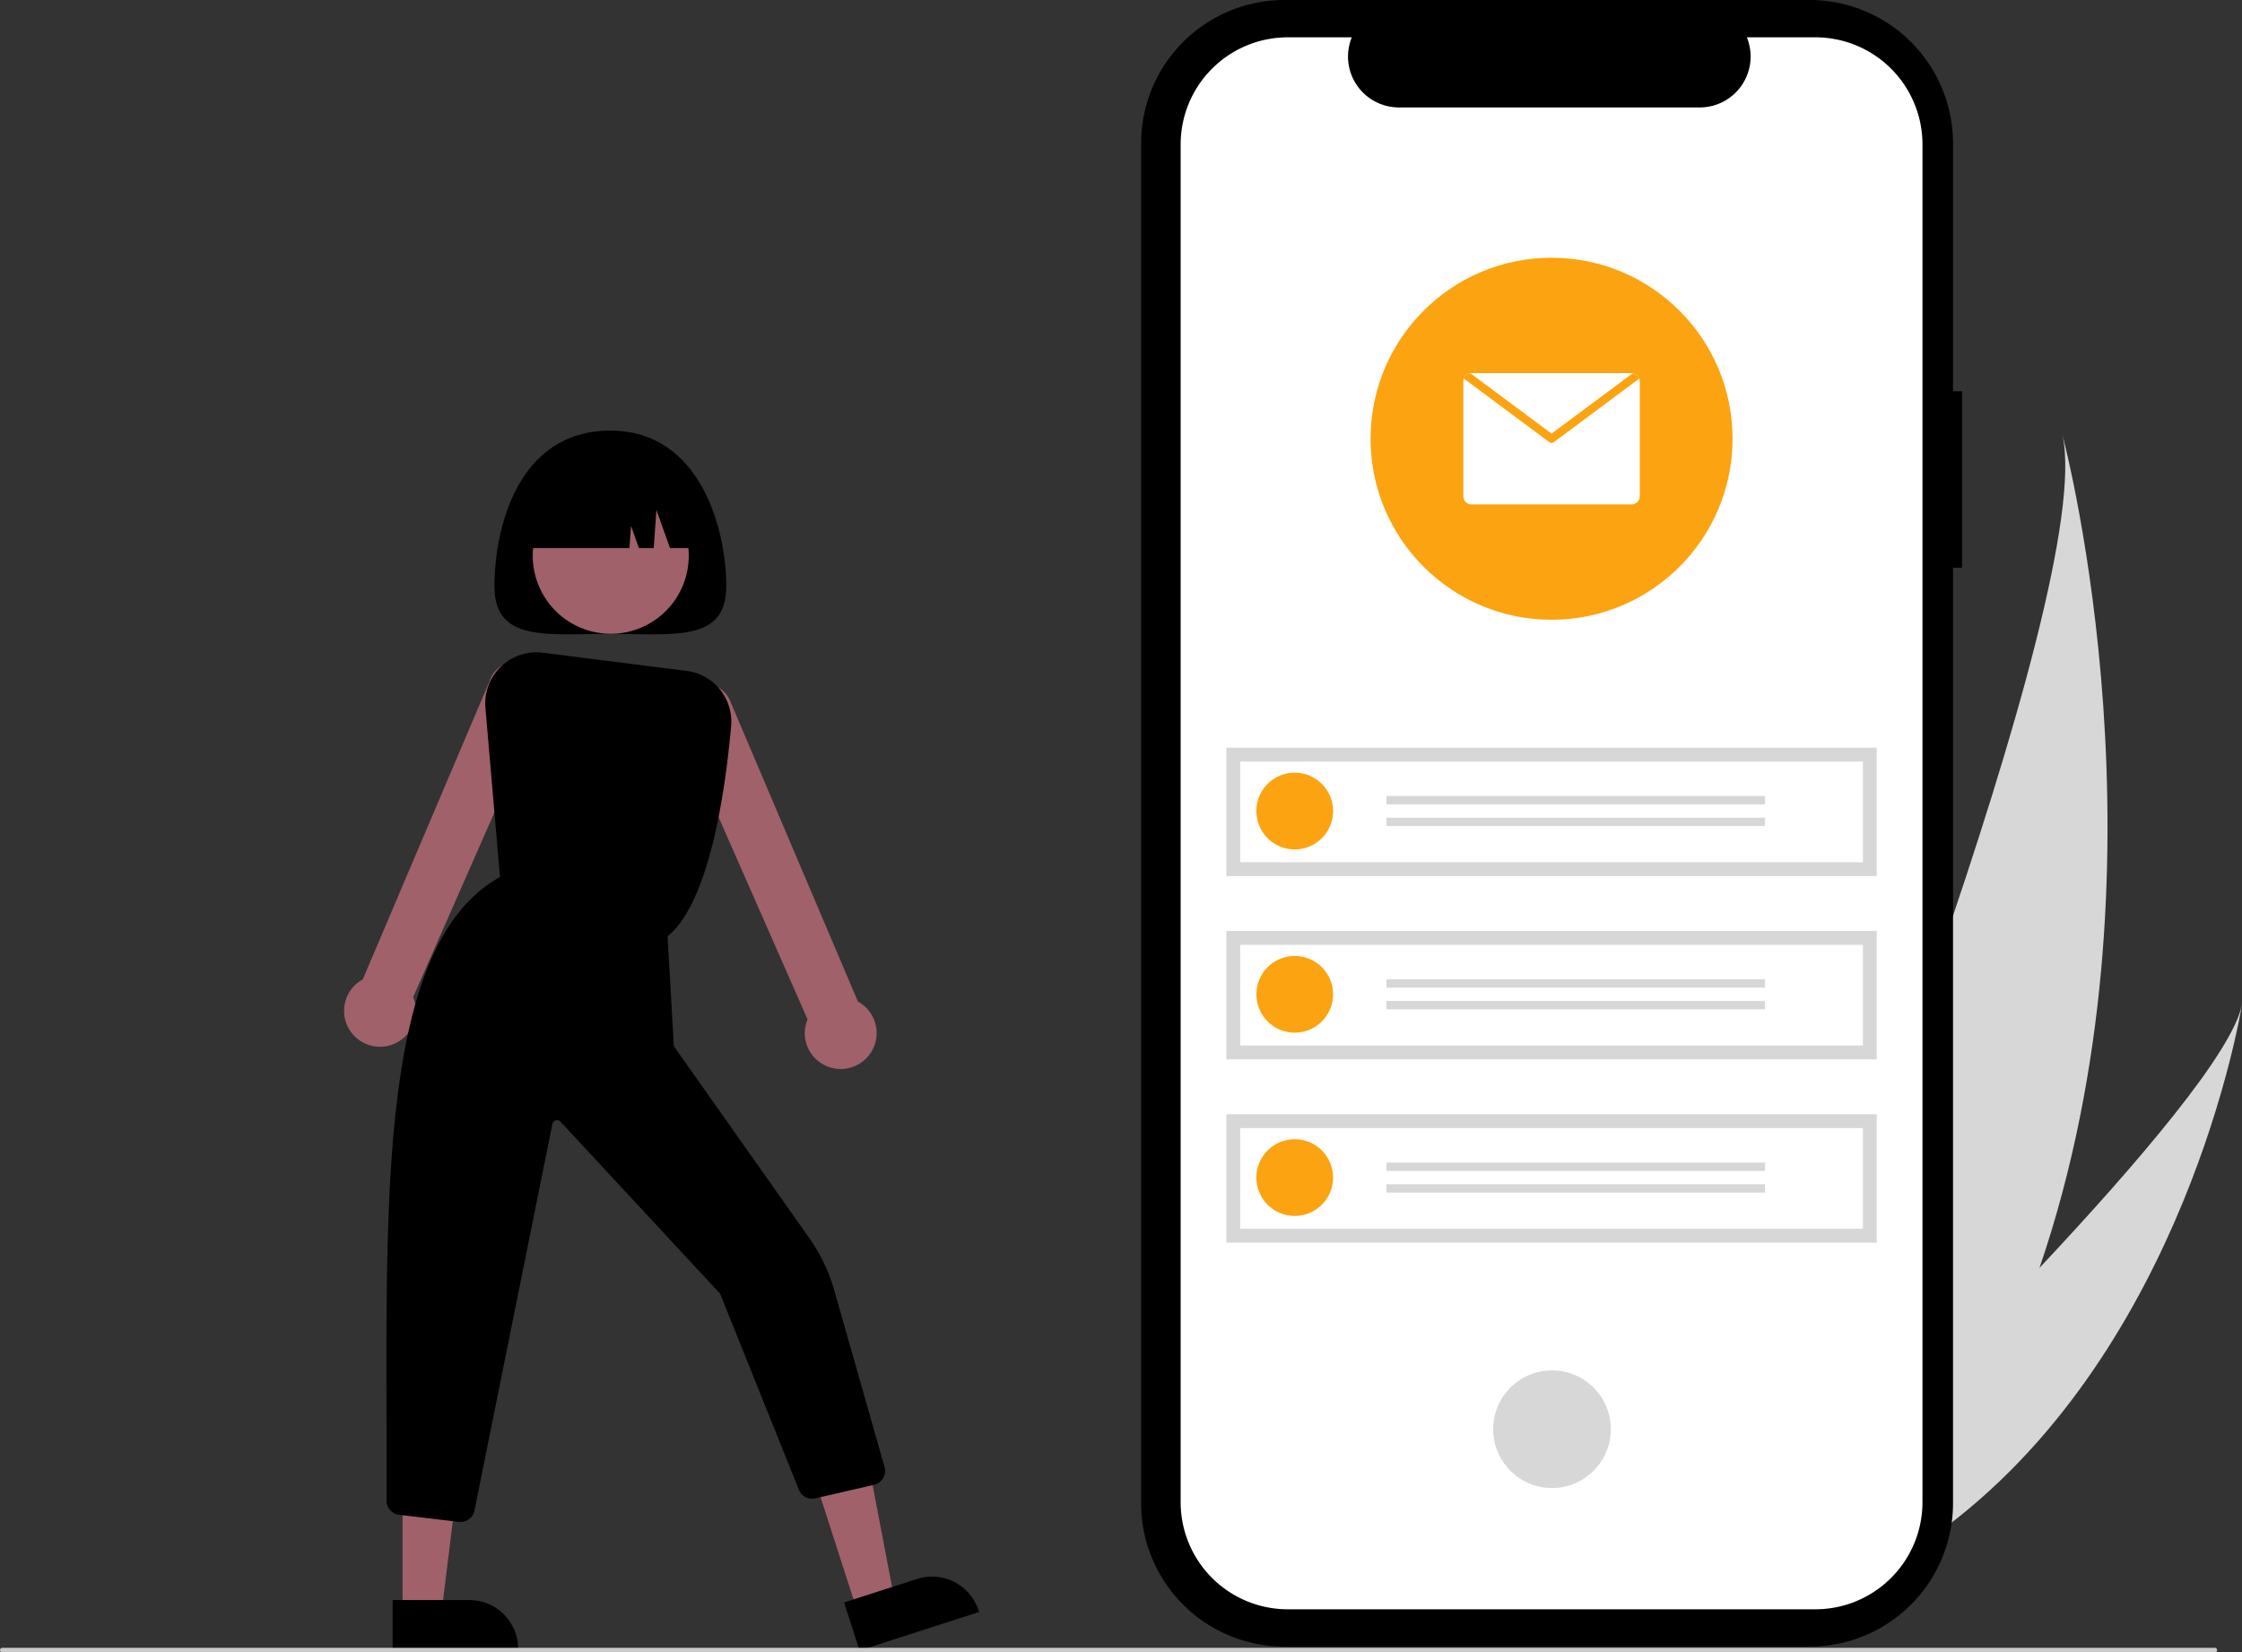<?xml version="1.0" encoding="UTF-8" standalone="no"?>
<svg
   data-name="Layer 1"
   width="990.988"
   height="730.321"
   viewBox="0 0 990.988 730.321"
   version="1.1"
   id="svg2317"
   sodipodi:docname="letter.svg"
   inkscape:version="1.1.1 (c3084ef, 2021-09-22)"
   xmlns:inkscape="http://www.inkscape.org/namespaces/inkscape"
   xmlns:sodipodi="http://sodipodi.sourceforge.net/DTD/sodipodi-0.dtd"
   xmlns="http://www.w3.org/2000/svg"
   xmlns:svg="http://www.w3.org/2000/svg">
  <rect x="0" y="0" width="990.988" height="730.321" fill="#333333" stroke="none"/>
  <defs
     id="defs2321" />
  <sodipodi:namedview
     id="namedview2319"
     pagecolor="#ffffff"
     bordercolor="#666666"
     borderopacity="1.0"
     inkscape:pageshadow="2"
     inkscape:pageopacity="0.0"
     inkscape:pagecheckerboard="0"
     showgrid="false"
     inkscape:zoom="0.54642415"
     inkscape:cx="775.03894"
     inkscape:cy="824.45111"
     inkscape:window-width="1296"
     inkscape:window-height="1081"
     inkscape:window-x="0"
     inkscape:window-y="25"
     inkscape:window-maximized="0"
     inkscape:current-layer="svg2317" />
  <path
     d="M1005.997,645.2c-12.865,37.717-30.724,74.983-55.104,109.911-.54.787-1.089,1.557-1.641,2.341l-73.099-22.398c.317-.756.662-1.603,1.031-2.528,22.043-54.539,154.637-386.96,138.908-455.575C1017.58,282.582,1066.217,468.895,1005.997,645.2Z"
     transform="translate(-104.506 -84.839)"
     fill="#e6e6e6"
     id="path2262"
     style="fill:#d7d7d7;fill-opacity:1" />
  <path
     d="M964.996,759.432c-.878.684-1.781,1.359-2.694,2.018l-54.837-16.802c.643-.613,1.391-1.337,2.252-2.153,14.069-13.575,55.862-54.243,96.28-97.294,43.436-46.264,85.295-95.271,89.497-116.363C1094.717,533.646,1070.127,679.977,964.996,759.432Z"
     transform="translate(-104.506 -84.839)"
     fill="#e6e6e6"
     id="path2264"
     style="fill:#d7d7d7;fill-opacity:1" />
  <path
     id="adc31fd7-f1bd-4275-a5ba-966b160b5074-74"
     data-name="bcf9023f-ac5b-481c-aaa4-352627f2cc6c"
     d="M971.763,257.784h-4V148.239a63.4,63.4,0,0,0-63.4-63.4h-232.087a63.4,63.4,0,0,0-63.4,63.4v600.974a63.4,63.4,0,0,0,63.4,63.4H904.362a63.4,63.4,0,0,0,63.4-63.4v-413.453h4Z"
     transform="translate(-104.506 -84.839)"
     fill="#3f3d56"
     style="fill:#000000;fill-opacity:1" />
  <path
     id="ba1c2519-d6d5-475e-b818-d50dee449681-75"
     data-name="f7950315-d447-41b3-b140-1076b53a001f"
     d="M906.921,101.332h-30.295a22.495,22.495,0,0,1-20.828,30.994h-132.959a22.495,22.495,0,0,1-20.827-30.991h-28.3a47.348,47.348,0,0,0-47.348,47.348v0h0v600.089a47.348,47.348,0,0,0,47.348,47.348H906.912a47.348,47.348,0,0,0,47.348-47.348v-0h0V148.68a47.348,47.348,0,0,0-47.348-47.348h0Z"
     transform="translate(-104.506 -84.839)"
     fill="#fff" />
  <circle
     id="b1347523-5d0d-4426-8baa-7e4ff69466d7"
     data-name="f890d8c3-e731-49cb-a2e5-5c59e9f60352"
     cx="790.717"
     cy="716.585"
     r="26"
     transform="matrix(0.16, -0.987, 0.987, 0.16, -147.78, 1297.468)"
     fill="#e6e6e6"
     style="fill:#d7d7d7;fill-opacity:1" />
  <g
     id="f07fc029-d661-4a9c-a387-d7f638457fb7"
     data-name="a1a6c59b-3717-4dad-b370-97c9e621082a">
    <rect
       id="b6842365-6bf6-421b-a76f-142cad50747e"
       data-name="aadecade-068c-4f25-a9ef-29b7b9ecc005"
       x="542.06"
       y="330.46"
       width="287.492"
       height="56.761"
       fill="#e6e6e6"
       style="fill:#d7d7d7;fill-opacity:1" />
    <path
       id="e7fbf384-106f-4cb3-8269-5d203db1b915-76"
       data-name="be47b05f-620a-4a83-9c0d-c2bf8bc76fef"
       d="M652.695,465.932h275.235v-44.5h-275.235Z"
       transform="translate(-104.506 -84.839)"
       fill="#fff" />
    <path
       id="f5c17ec5-dcf3-493c-940c-3f483179e7ee-77"
       data-name="a28d2100-c4d0-4925-85de-1e7d52571659"
       d="M676.789,426.357a16.955,16.955,0,1,1-16.955,16.955,16.955,16.955,0,0,1,16.955-16.955Z"
       transform="translate(-104.506 -84.839)"
       fill="#fca311" />
    <rect
       id="adafbf9e-f9c7-4cfa-9aad-5eb67346e79b"
       data-name="bf3352be-1ca2-4e23-bbaf-f2f5ef64af93"
       x="612.827"
       y="351.838"
       width="167.335"
       height="3.686"
       fill="#e6e6e6"
       style="fill:#d7d7d7;fill-opacity:1" />
    <rect
       id="be8534b7-df20-46df-9f05-64e7092d168b"
       data-name="bb396d43-890f-415a-a911-0c113deb0c88"
       x="612.827"
       y="361.421"
       width="167.335"
       height="3.686"
       fill="#e6e6e6"
       style="fill:#d7d7d7;fill-opacity:1" />
  </g>
  <g
     id="e9d029e2-4dd4-4647-b108-53b557302a97"
     data-name="a76a8676-f787-4aac-bc26-4d28e625d812">
    <rect
       id="b4cf72e5-4ba6-4e2b-b14c-1171a63de167"
       data-name="a3fed62c-a480-4fda-a6ab-9c7719a11d03"
       x="542.06"
       y="411.46"
       width="287.492"
       height="56.761"
       fill="#e6e6e6"
       style="fill:#d7d7d7;fill-opacity:1" />
    <path
       id="abc8e350-e50b-4525-a5c6-ed7f7a98e41a-78"
       data-name="b2013604-1388-480a-bf39-bc8d6d6f2c30"
       d="M652.695,546.932h275.235v-44.5h-275.235Z"
       transform="translate(-104.506 -84.839)"
       fill="#fff" />
    <circle
       id="b1ceed28-7a6c-48a0-a241-2405df300e97"
       data-name="a10785fe-0480-48e0-a209-79d56eb9fb83"
       cx="572.283"
       cy="439.473"
       r="16.955"
       fill="#fca311" />
    <rect
       id="afcf7a73-8185-49b7-bb67-77f1fdddc979"
       data-name="e4ba10f0-0456-4e2c-9d9e-10f625ff54d2"
       x="612.827"
       y="432.838"
       width="167.335"
       height="3.686"
       fill="#e6e6e6"
       style="fill:#d7d7d7;fill-opacity:1" />
    <rect
       id="be6a92c9-7616-468a-a67a-29b28eb9632c"
       data-name="a086a789-ddcc-4a0c-b196-f7973999ed5b"
       x="612.827"
       y="442.421"
       width="167.335"
       height="3.686"
       fill="#e6e6e6"
       style="fill:#d7d7d7;fill-opacity:1" />
  </g>
  <g
     id="f4943932-aa58-49fe-bbcc-e4a4546cf491"
     data-name="a5a5e7c6-2328-4bbd-a0bc-78368cb001e7">
    <rect
       id="b57d1f36-8955-4db1-8860-63423d74537a"
       data-name="be3c08ee-83a5-46f6-b550-c65a1a75b35b"
       x="542.06"
       y="492.46"
       width="287.492"
       height="56.761"
       fill="#e6e6e6"
       style="fill:#d7d7d7;fill-opacity:1" />
    <path
       id="a63cfb64-3b51-4102-91ab-4269507e4ee8-79"
       data-name="beee7471-5a7b-446e-b565-9b3273ba023a"
       d="M652.695,627.932h275.235v-44.5h-275.235Z"
       transform="translate(-104.506 -84.839)"
       fill="#fff" />
    <circle
       id="a17c1f24-f75d-4e1e-acc5-863bf9fe01d1"
       data-name="f8684faf-2b28-4db0-a7a9-e69102a88591"
       cx="572.283"
       cy="520.473"
       r="16.955"
       fill="#fca311" />
    <rect
       id="f940ca31-2ab4-48ba-9a2d-1c1060c535fd"
       data-name="e7cf9a62-74c8-4968-991d-f63bde6d8d74"
       x="612.827"
       y="513.838"
       width="167.335"
       height="3.686"
       fill="#e6e6e6"
       style="fill:#d7d7d7;fill-opacity:1" />
    <rect
       id="bd14fb11-4b03-46c5-a221-969a54d151d4"
       data-name="b57b1a7e-a030-4cfd-a852-c296d4f42a3d"
       x="612.827"
       y="523.421"
       width="167.335"
       height="3.686"
       fill="#e6e6e6"
       style="fill:#d7d7d7;fill-opacity:1" />
  </g>
  <circle
     cx="685.806"
     cy="193.918"
     r="80"
     fill="#fca311"
     id="circle2287" />
  <path
     d="M829.312,253.362v50.791a3.627,3.627,0,0,1-3.628,3.628H754.94a3.627,3.627,0,0,1-3.628-3.628V253.362a3.394,3.394,0,0,1,.218-1.215,3.589,3.589,0,0,1,2.875-2.367,3.453,3.453,0,0,1,.535-.045h70.744a3.453,3.453,0,0,1,.535.045,3.589,3.589,0,0,1,2.875,2.367A3.394,3.394,0,0,1,829.312,253.362Z"
     transform="translate(-104.506 -84.839)"
     fill="#fff"
     id="path2289" />
  <path
     d="M829.094,252.147,791.391,280.209a1.787,1.787,0,0,1-2.159,0l-37.703-28.062a3.589,3.589,0,0,1,2.875-2.367L790.312,276.499l35.907-26.72A3.589,3.589,0,0,1,829.094,252.147Z"
     transform="translate(-104.506 -84.839)"
     fill="#fca311"
     id="path2291" />
  <path
     d="M323.058,343.943c0,24.808,22.939,21.056,51.236,21.056s51.236,3.752,51.236-21.056-11.205-68.782-51.236-68.782C332.884,275.161,323.058,319.135,323.058,343.943Z"
     transform="translate(-104.506 -84.839)"
     fill="#2f2e41"
     id="path2293"
     style="fill:#000000;fill-opacity:1" />
  <polygon
     points="378.996 712.276 395.376 706.996 382.806 641.306 358.631 649.099 378.996 712.276"
     fill="#a0616a"
     id="polygon2295" />
  <path
     d="M477.601,793.115l32.257-10.398.001-0a21.598,21.598,0,0,1,27.182,13.931l.215.668-52.814,17.024Z"
     transform="translate(-104.506 -84.839)"
     fill="#2f2e41"
     id="path2297"
     style="fill:#000000;fill-opacity:1" />
  <polygon
     points="177.937 712.818 195.147 712.817 203.334 646.438 177.934 646.439 177.937 712.818"
     fill="#a0616a"
     id="polygon2299" />
  <path
     d="M278.054,792.039l33.891-.001h.001a21.598,21.598,0,0,1,21.598,21.598v.702l-55.49.002Z"
     transform="translate(-104.506 -84.839)"
     fill="#2f2e41"
     id="path2301"
     style="fill:#000000;fill-opacity:1" />
  <path
     d="M260.225,541.726h0a15.872,15.872,0,0,1,2.65-22.746,15.301,15.301,0,0,1,1.975-1.261l56.136-132.027a12.707,12.707,0,1,1,23.944,8.514L287.123,525.566a15.865,15.865,0,0,1-26.898,16.159Z"
     transform="translate(-104.506 -84.839)"
     fill="#a0616a"
     id="path2303" />
  <path
     d="M467.807,554.972a15.768,15.768,0,0,1-6.342-19.579L403.639,403.988a12.707,12.707,0,1,1,23.944-8.516L483.737,527.544a15.3,15.3,0,0,1,1.975,1.261,15.872,15.872,0,0,1,2.65,22.746h0a15.887,15.887,0,0,1-12.275,5.768A15.692,15.692,0,0,1,467.807,554.972Z"
     transform="translate(-104.506 -84.839)"
     fill="#a0616a"
     id="path2305" />
  <circle
     cx="374.465"
     cy="330.481"
     r="34.477"
     transform="translate(-217.135 135.276) rotate(-28.663)"
     fill="#a0616a"
     id="circle2307" />
  <path
     d="M325.909,477.13,319.071,397.7a22.615,22.615,0,0,1,25.371-24.376l63.537,8.043a22.564,22.564,0,0,1,19.682,24.483c-2.523,28.382-9.563,78.208-28.367,93.054l-.287.226Z"
     transform="translate(-104.506 -84.839)"
     fill="#2f2e41"
     id="path2309"
     style="fill:#000000;fill-opacity:1" />
  <path
     d="M307.357,757.491l-26.359-3.124a6.294,6.294,0,0,1-5.638-6.302c.058-12.684.025-25.676-.006-38.238-.269-107.636-.524-209.302,50.172-237.356l.274-.151,73.734,25.522,2.823,49.399,59.858,84.799a75.922,75.922,0,0,1,11.023,23.053l22.24,78.125a6.317,6.317,0,0,1-4.655,7.885l-25.924,5.982a6.323,6.323,0,0,1-7.339-3.948l-34.736-86.484-70.584-76.056a2.105,2.105,0,0,0-3.579,1.045L314.23,752.46a6.3,6.3,0,0,1-6.873,5.031Z"
     transform="translate(-104.506 -84.839)"
     fill="#2f2e41"
     id="path2311"
     style="fill:#000000;fill-opacity:1" />
  <path
     d="M414.3,327.098v0H400.664l-6.016-16.845-1.203,16.845h-6.518l-3.509-9.826-.702,9.826H334.288v0a36.497,36.497,0,0,1,36.497-36.497h7.019A36.497,36.497,0,0,1,414.3,327.098Z"
     transform="translate(-104.506 -84.839)"
     fill="#2f2e41"
     id="path2313"
     style="fill:#000000;fill-opacity:1" />
  <path
     d="M1083.506,815.161h-978a1,1,0,0,1,0-2h978a1,1,0,0,1,0,2Z"
     transform="translate(-104.506 -84.839)"
     fill="#cacaca"
     id="path2315" />
</svg>
